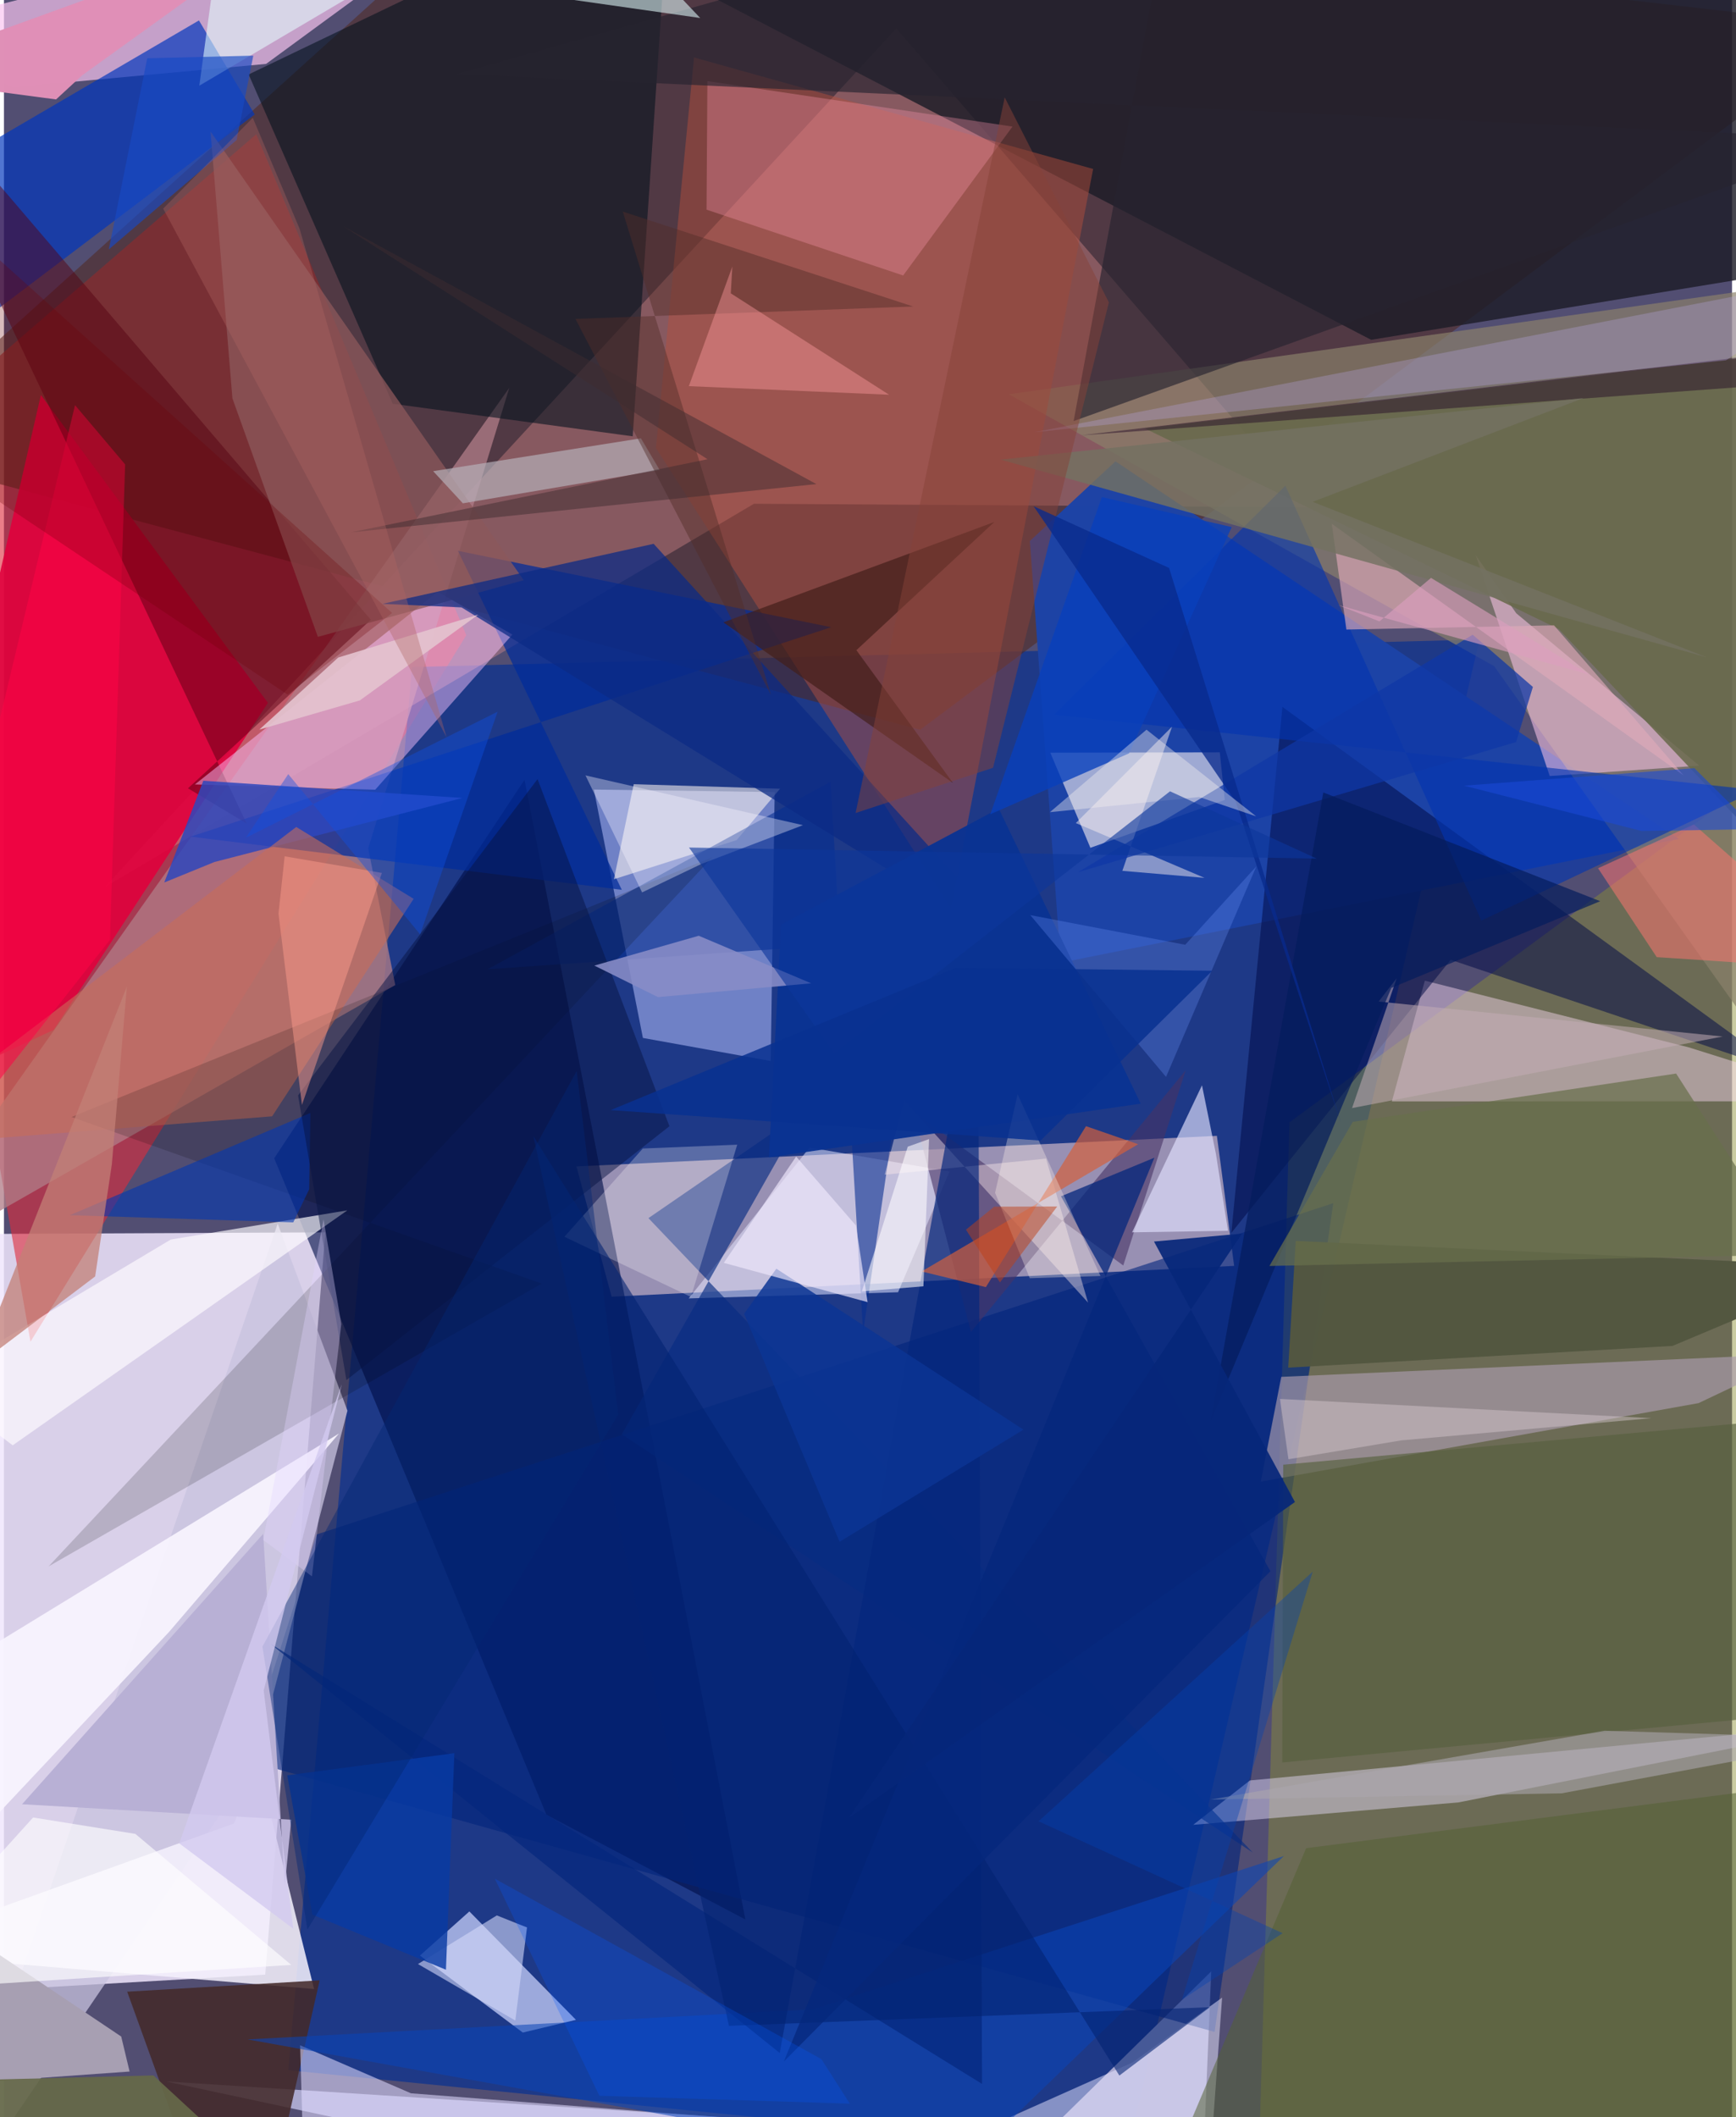 <svg xmlns="http://www.w3.org/2000/svg" width="228" height="278" viewBox="0 0 836 1024"><path fill="#524e72" d="M0 0h836v1024H0z"/><path fill="#efe6fc" fill-opacity=".855" d="M155.479 596.053l-29.068 359.01L-62 965.852l22.206-368.899z"/><path fill="#de2b3c" fill-opacity=".608" d="M-62 223.845L122.062 64.92l101.595 242.322-210.82 341.685z"/><path fill="#002e94" fill-opacity=".639" d="M137.555 1001.293l405.783 40.674 170.49-732.648-516.424 13.302z"/><path fill="#baa8bf" fill-opacity=".78" d="M586.784 549.369l-309.822 14.8 17.012 62.997 301.156-14.903z"/><path fill="#51281d" fill-opacity=".537" d="M898 12.917L248.192-62-62 218.129l505.252 134.827z"/><path fill="#f79d9a" fill-opacity=".329" d="M631.57 245.35L431.694 13.766 48.834 429l314.008-185.355z"/><path fill="#8d9ddc" fill-opacity=".729" d="M372.845 383.103l-1.897 130.074-61.842-11.156-23.718-120.128z"/><path fill="#8b8f32" fill-opacity=".459" d="M885 349.208l-263.125 193.64L605.853 1086H857.19z"/><path fill="#aba9cf" fill-opacity=".988" d="M584.046 953.5l-3.586 85.408-502.18-32.194L449 1086z"/><path fill="#000f49" fill-opacity=".624" d="M358.697 928.408L251.835 377.15 130.737 560.205l131.7 317.538z"/><path fill="#f9c5f1" fill-opacity=".69" d="M253.618-62L126.801 30.914 4.525 42.25-62 17.206z"/><path fill="#1c1c27" fill-opacity=".82" d="M870.586-54.539L297.171-25.096 661.404 164.36 898 125.64z"/><path fill="#1d43a6" fill-opacity=".988" d="M511.242 465.62l298.998-59.845-272.518-182.63-41.43 38.525z"/><path fill="#8a806b" fill-opacity=".686" d="M877.136 135.763l-2.93 402.083L720.91 322.204 486.076 190.69z"/><path fill="#e0003c" fill-opacity=".898" d="M127.685 339.938L17.87 191.043-62 538.046l86.068-39.925z"/><path fill="#b07c87" fill-opacity=".761" d="M176.218 410.316l13.08 66.116L-62 619.942l306.485-432.39z"/><path fill="#f9f0f3" fill-opacity=".588" d="M506.196 364.053l81.99-.165 2.405 23.024-65.006 23.138z"/><path fill="#05121d" fill-opacity=".584" d="M304.166 211.034L322.546-62 118.37 36.006l69.706 159.276z"/><path fill="#b44f3c" fill-opacity=".471" d="M526.905 81.722L458.194 439.59 315.4 216.674l18.44-188.888z"/><path fill="#00237c" fill-opacity=".6" d="M585.667 982.766l-469.19-131.53 34.878-109.102 491.726-160.2z"/><path fill="#ffe0f8" fill-opacity=".431" d="M898 532.662l-226.555.034 15.938-58.38 127.64 32.246z"/><path fill="#cad2fb" fill-opacity=".733" d="M276.727 976.932l-25.73 6.143-49.755-37.24 23.916-21.338z"/><path fill="#002c9a" fill-opacity=".722" d="M298.896 430.376L219.624 266.41l180.577 36.956-309.939 101.29z"/><path fill="#000a46" fill-opacity=".522" d="M699.88 464.223l161.386 54.375-242.777-176.7-24.719 254.41z"/><path fill="#0036bc" fill-opacity=".686" d="M-32.896 172.138L121.3 55.365 94.333 9.876-62 101.27z"/><path fill="#ab9cac" fill-opacity=".663" d="M608.02 716.601l9.9-50.661 252.32-11.247-50.434 23.945z"/><path fill="#c8c2df" fill-opacity=".745" d="M121.398 853.013l-157.516 231.37 168.546-492.546 33.758 90.473z"/><path fill="#f4f1fc" fill-opacity=".859" d="M111.38 881.923l11.156-30.013 27.49 110.106L-62 944.286z"/><path fill="#e8e0ff" fill-opacity=".447" d="M575.335 882.597l128.231-10.822L898 833.226 602.731 861.14z"/><path fill="#f8c2e6" fill-opacity=".565" d="M820.122 370.308l-72.32 5.039-35.767-106.737 19.581 28.012z"/><path fill="#540011" fill-opacity=".478" d="M117.38 398.271l-28.36-16.984 88.476-81.528L-62 19.51z"/><path fill="#fcc4fe" fill-opacity=".471" d="M92.357 379.41l87.252 2.549 66.35-75.047-36.099-20.684z"/><path fill="#e6e7ff" fill-opacity=".529" d="M331.274 627.99l101.266-2.97 24.912-58.41-67.72-11.588z"/><path fill="#473365" fill-opacity=".6" d="M439.95 537.708l27.853 106.523L571.67 517.688l-30.178 94.379z"/><path fill="#432a2a" fill-opacity=".871" d="M152.737 957.824l-22.248 97.953-48.729-31.16-22.135-61.303z"/><path fill="#fef6f1" fill-opacity=".565" d="M304.665 379.283l70.788 2.202-21.008 24.837-59.361 18.932z"/><path fill="#062d90" fill-opacity=".584" d="M233.942 468.808l209.483-14.67-27.796 190.326-15.752-266.376z"/><path fill="#8b585a" fill-opacity=".753" d="M151.862 308.032l99.587-27.41L99.926 63.592l10.593 129.083z"/><path fill="#fe98b1" fill-opacity=".325" d="M435.004 133.238l-95.112-31.832.41-62.184 147.599 22z"/><path fill="#f8f5fe" fill-opacity=".914" d="M-62 940.119V830.373L162.107 693.32l-82.304 96.063z"/><path fill="#68694b" fill-opacity=".859" d="M898 458.715l-5.683-291.61-340.429 40.11 200.372 97.109z"/><path fill="#0335b0" fill-opacity=".62" d="M619.935 234.927l94.784 210.332 133.197-63.119-339.828-36.48z"/><path fill="#2e47bc" fill-opacity=".851" d="M101.832 416.919l-24.282 9.91 18.89-49.218 125.362 8.33z"/><path fill="#e5e3ff" fill-opacity=".514" d="M589.304 966.182l-43.353 31.373-182.537 81.453L580.65 1086z"/><path fill="#072c82" fill-opacity=".647" d="M298.895 693.737l88.892-156.838-76.004 52.267 292.34 306.835z"/><path fill="#e1dcff" fill-opacity=".565" d="M374.042 1026.176L146.084 1086l-2.803-96.763 53.616 23.213z"/><path fill="#c96c57" fill-opacity=".584" d="M-62 555.058l191.735-15.13 68.456-105.197-56.79-34.75z"/><path fill="#e0e1fd" fill-opacity=".659" d="M579.572 524.928l-33.81 71.104 46.395-.737-5.815-37.073z"/><path fill="#0945b8" fill-opacity=".557" d="M391.382 971.84l227.815-74.143-156.46 151.05-344.861-62.36z"/><path fill="#26232f" fill-opacity=".659" d="M219.052 35.79L566.554-62l-49.069 265.657L898 67.24z"/><path fill="#e0a9ba" fill-opacity=".631" d="M649.43 304.492l100.462-2.033 62.63 72.557-170.157-121.677z"/><path fill="#000003" fill-opacity=".161" d="M260.174 620.825L21.616 757.588l321.146-343.006L32.705 540.251z"/><path fill="#ffecec" fill-opacity=".412" d="M426.083 568.16l9.434-36.01 88.942 97.887-20.345-69.655z"/><path fill="#535740" fill-opacity=".984" d="M898 612.797l-273.076-12.608-3.64 61.295 185.91-10.512z"/><path fill="#0b2b85" fill-opacity=".737" d="M314.296 263.02l181.448 199.408L221.367 293.78l-38.259-1.716z"/><path fill="#fffcff" fill-opacity=".667" d="M80.69 599.53l-116.228 69.363 39.76 30.16 161.89-113.644z"/><path fill="#04277d" fill-opacity=".682" d="M471.25 467.365l1.92 540.557-344.45-213.018 246.576 198.055z"/><path fill="#546133" fill-opacity=".529" d="M856.103 864.898l-226.144 28.998L548.831 1086H898z"/><path fill="#d55f3b" fill-opacity=".682" d="M443.922 614.962l31.099 7.575 48.443-77.846 25.223 8.728z"/><path fill="#a79fb2" d="M-62 1010.638l122.78-8.708-4.055-16.932L-62 905.366z"/><path fill="#411d19" fill-opacity=".69" d="M479.085 252.482l-66.708 61.987 46.724 64.216-111.059-77.687z"/><path fill="#fe7571" fill-opacity=".525" d="M817.53 398.748l-46.354 21.19 28.387 43.002L898 469.422z"/><path fill="#e5ffff" fill-opacity=".561" d="M103.499-24.558l-8.992 66L269.786-62 336.83 8.705z"/><path fill="#57603e" fill-opacity=".651" d="M618.875 708.422l226.547-20.49 37.301 139.726L618.4 852.443z"/><path fill="#b8b0d5" d="M125.405 741.876l10.458 170.067 3.126-31.822L8.755 872.65z"/><path fill="#b7b1ba" fill-opacity=".678" d="M317.206 227.302l-9.051-15.3-100.517 15.887 14.37 15.548z"/><path fill="#fcf2f0" fill-opacity=".471" d="M580.814 424.594l-39.768-3.396 24.037-69.742-46.549 46.632z"/><path fill="#0237b1" fill-opacity=".592" d="M31.861 587.747l116.388-49.452-.57 36.898-7.732 16.02z"/><path fill="#c4aeb5" fill-opacity=".525" d="M831.472 501.323l-166.443-16.907 8.734-11.251-21.592 62.772z"/><path fill="#d4d8f9" fill-opacity=".596" d="M253.032 932.241l-14.598-5.82-38.145 23.518 47.093 27.328z"/><path fill="#0a3393" fill-opacity=".961" d="M370.067 559.782l5.862-112.516 105.327-56.19 68.677 142.725z"/><path fill="#fff7fc" fill-opacity=".267" d="M271.13 598.184l61.227 29.108 22.38-73.647-45.685 1.853z"/><path fill="#071443" fill-opacity=".486" d="M165.667 667.503l-23.394-137.7 115.86-152.973 63.813 167.891z"/><path fill="#083aa4" fill-opacity=".812" d="M137.047 858.67l80.847-10.717-4.07 104.734-64.592-26.647z"/><path fill="#220723" fill-opacity=".459" d="M884.794 349.522l11.29-166.404-374.972 27.425L898 165.908z"/><path fill="#0840bc" fill-opacity=".788" d="M593.963 254.927L544.305 364.36l-67.147 29.472 53.97-153.41z"/><path fill="#512c29" fill-opacity=".455" d="M276.467 154.247l94.655 182.01-71.746-233.921 140.475 45.912z"/><path fill="#ff9c9f" fill-opacity=".42" d="M352.364 128.923l-21.038 57.848 96.88 4.148-76.59-49.045z"/><path fill="#0f38a6" fill-opacity=".729" d="M739.657 332.254L710.54 307 519.532 421.894l211.996-62.997z"/><path fill="#bba8e7" fill-opacity=".298" d="M898 131.53l-399.301 77.482 237.2-24.638 97.168-10.108z"/><path fill="#032371" fill-opacity=".592" d="M539.602 1003.865L256.092 549.44l94.644 430.395 232.673-9.026z"/><path fill="#f8f3fe" fill-opacity=".361" d="M337.367 417.875l-28.66 13.755-27.378-56.596 105.206 24.075z"/><path fill="#747161" fill-opacity=".824" d="M764.115 192.542l-130.981 50.17L823.647 317.9l-341.525-95.596z"/><path fill="#864238" fill-opacity=".502" d="M534.525 146.258l-56.019 225.079-66.497 21.881L484.13 47.085z"/><path fill="#ff9d8d" fill-opacity=".471" d="M144.16 534.449l-11.346-92.569 2.98-27.71 47.04 8.035z"/><path fill="#ff0245" fill-opacity=".537" d="M58.62 224.614l-24.247-28.666L-62 598.068l113.286-143.5z"/><path fill="#d9ccd1" fill-opacity=".439" d="M676.01 696.652l-54.617 9.143-4.109-29.186 179.688 9.316z"/><path fill="#c38076" fill-opacity=".745" d="M44.12 617.367l-57.328 43.348 72.68-183.572-7.276 85.973z"/><path fill="#fffdff" fill-opacity=".576" d="M437.231 554.607l10.303-3.673-2.727 71.207-29.785 2.477z"/><path fill="#df8fb6" fill-opacity=".992" d="M37.894 36.386L25.21 48.09-62 36.525 138.536-36.1z"/><path fill="#041c5d" fill-opacity=".694" d="M583.754 687.51l87.414-209.696 101.034-41.939-133.937-52.59z"/><path fill="#0b3594" fill-opacity=".839" d="M373.656 613.62l119.559 77.852-88.963 54.238-46.185-110.27z"/><path fill="#04277d" fill-opacity=".749" d="M612.695 759.95L377.278 997.1l179.278-437.164-45.185 18.672z"/><path fill="#e4d5ff" fill-opacity=".349" d="M125.438 744.854l29.163-155.082 8.597 50.557-14.2 122.089z"/><path fill="#eee7fc" fill-opacity=".671" d="M348.251 610.799l34.982-51.412 28.923 33.33 5.661 37.087z"/><path fill="#6e93fd" fill-opacity=".286" d="M496.523 442.614l65.652 78.247 43.692-101.823-34.416 37.914z"/><path fill="#092a8d" fill-opacity=".769" d="M595.93 387.87l50.843 155.231-83.116-268.396-65.547-29.866z"/><path fill="#666949" fill-opacity=".925" d="M8.437 1086l-30.872-79.737 94.728-2.456L161.305 1086z"/><path fill="#1749c4" fill-opacity=".659" d="M50.709 120.636l61.864-52.93 8.048-40.789-51.304 1.274z"/><path fill="#0d51e4" fill-opacity=".4" d="M137.53 374.415l63.796 77.504 37.501-107.707-121.826 60.997z"/><path fill="#878cc6" fill-opacity=".886" d="M316.369 482.268l-30.762-15.25 50.513-14.426 54.387 23.006z"/><path fill="#aaa5ac" fill-opacity=".592" d="M895.777 840.833l-121.416-3.74-190.57 33.288 169.827-3.014z"/><path fill="#0542b1" fill-opacity=".384" d="M569.844 967.229l63.302-207.084-132.618 120.738 118.063 54.131z"/><path fill="#042774" fill-opacity=".443" d="M146.813 933.251l-21.78-136.824L277.075 517.99l20.12 166.193z"/><path fill="#db9fbf" fill-opacity=".62" d="M665.406 300.557l24.976-21.053 76.366 46.698-121.154-33.5z"/><path fill="#062779" fill-opacity=".914" d="M408.808 879.217l215.74-152.75-68.199-125.977 42.615-3.854z"/><path fill="#fff3eb" fill-opacity=".325" d="M496.25 618.228l-16.776-41.339 10.915-47.616 40.081 87.88z"/><path fill="#005cff" fill-opacity=".247" d="M237.472 908.661l157.966 87.252 13.759 21.546-121.148-3.802z"/><path fill="#f4efef" fill-opacity=".404" d="M552.732 352.92l53.045 41.925-27.528-9.354-72.245 7.325z"/><path fill="#3f2c30" fill-opacity=".486" d="M164.258 109.527l228.765 124.61-225.026 23.32 172.368-35.347z"/><path fill="#6c0005" fill-opacity=".263" d="M137.184 335.943L-62 202.674V71.902l249.786 224.569z"/><path fill="#fffeff" fill-opacity=".624" d="M138.979 950.35l-75.415-63.367-49.462-7.922L-62 963.206z"/><path fill="#e4c3cf" fill-opacity=".918" d="M161.711 318.02l-38.178 34.876 48.664-14.144 57.244-41.47z"/><path fill="#686f4c" fill-opacity=".714" d="M865.329 606.848l-56.377-87.606-156.447 23.35-40.31 69.714z"/><path fill="#1a4ad6" fill-opacity=".592" d="M817.779 371.534l-111.393 8.467 85.853 21.92 55.208-.883z"/><path fill="#af6663" fill-opacity=".361" d="M77.023 100.899L214.12 356.563l-71.11-245.946-22.628-53.622z"/><path fill="#0c379b" fill-opacity=".612" d="M331.412 409.925l70.23 99.596 162.474-126.792 70.938 32.54z"/><path fill="#d2c9ef" fill-opacity=".788" d="M163.423 669.508L84.788 891.567l55.172 41.291-14.301-115.242z"/><path fill="#093190" fill-opacity=".859" d="M584.551 469.519l-124.098-1.403-166.95 68.794 207.988 14.756z"/><path fill="#be4018" fill-opacity=".49" d="M481.825 620.257l-16.445-25.502 13.664-11.132 30.492-.096z"/></svg>